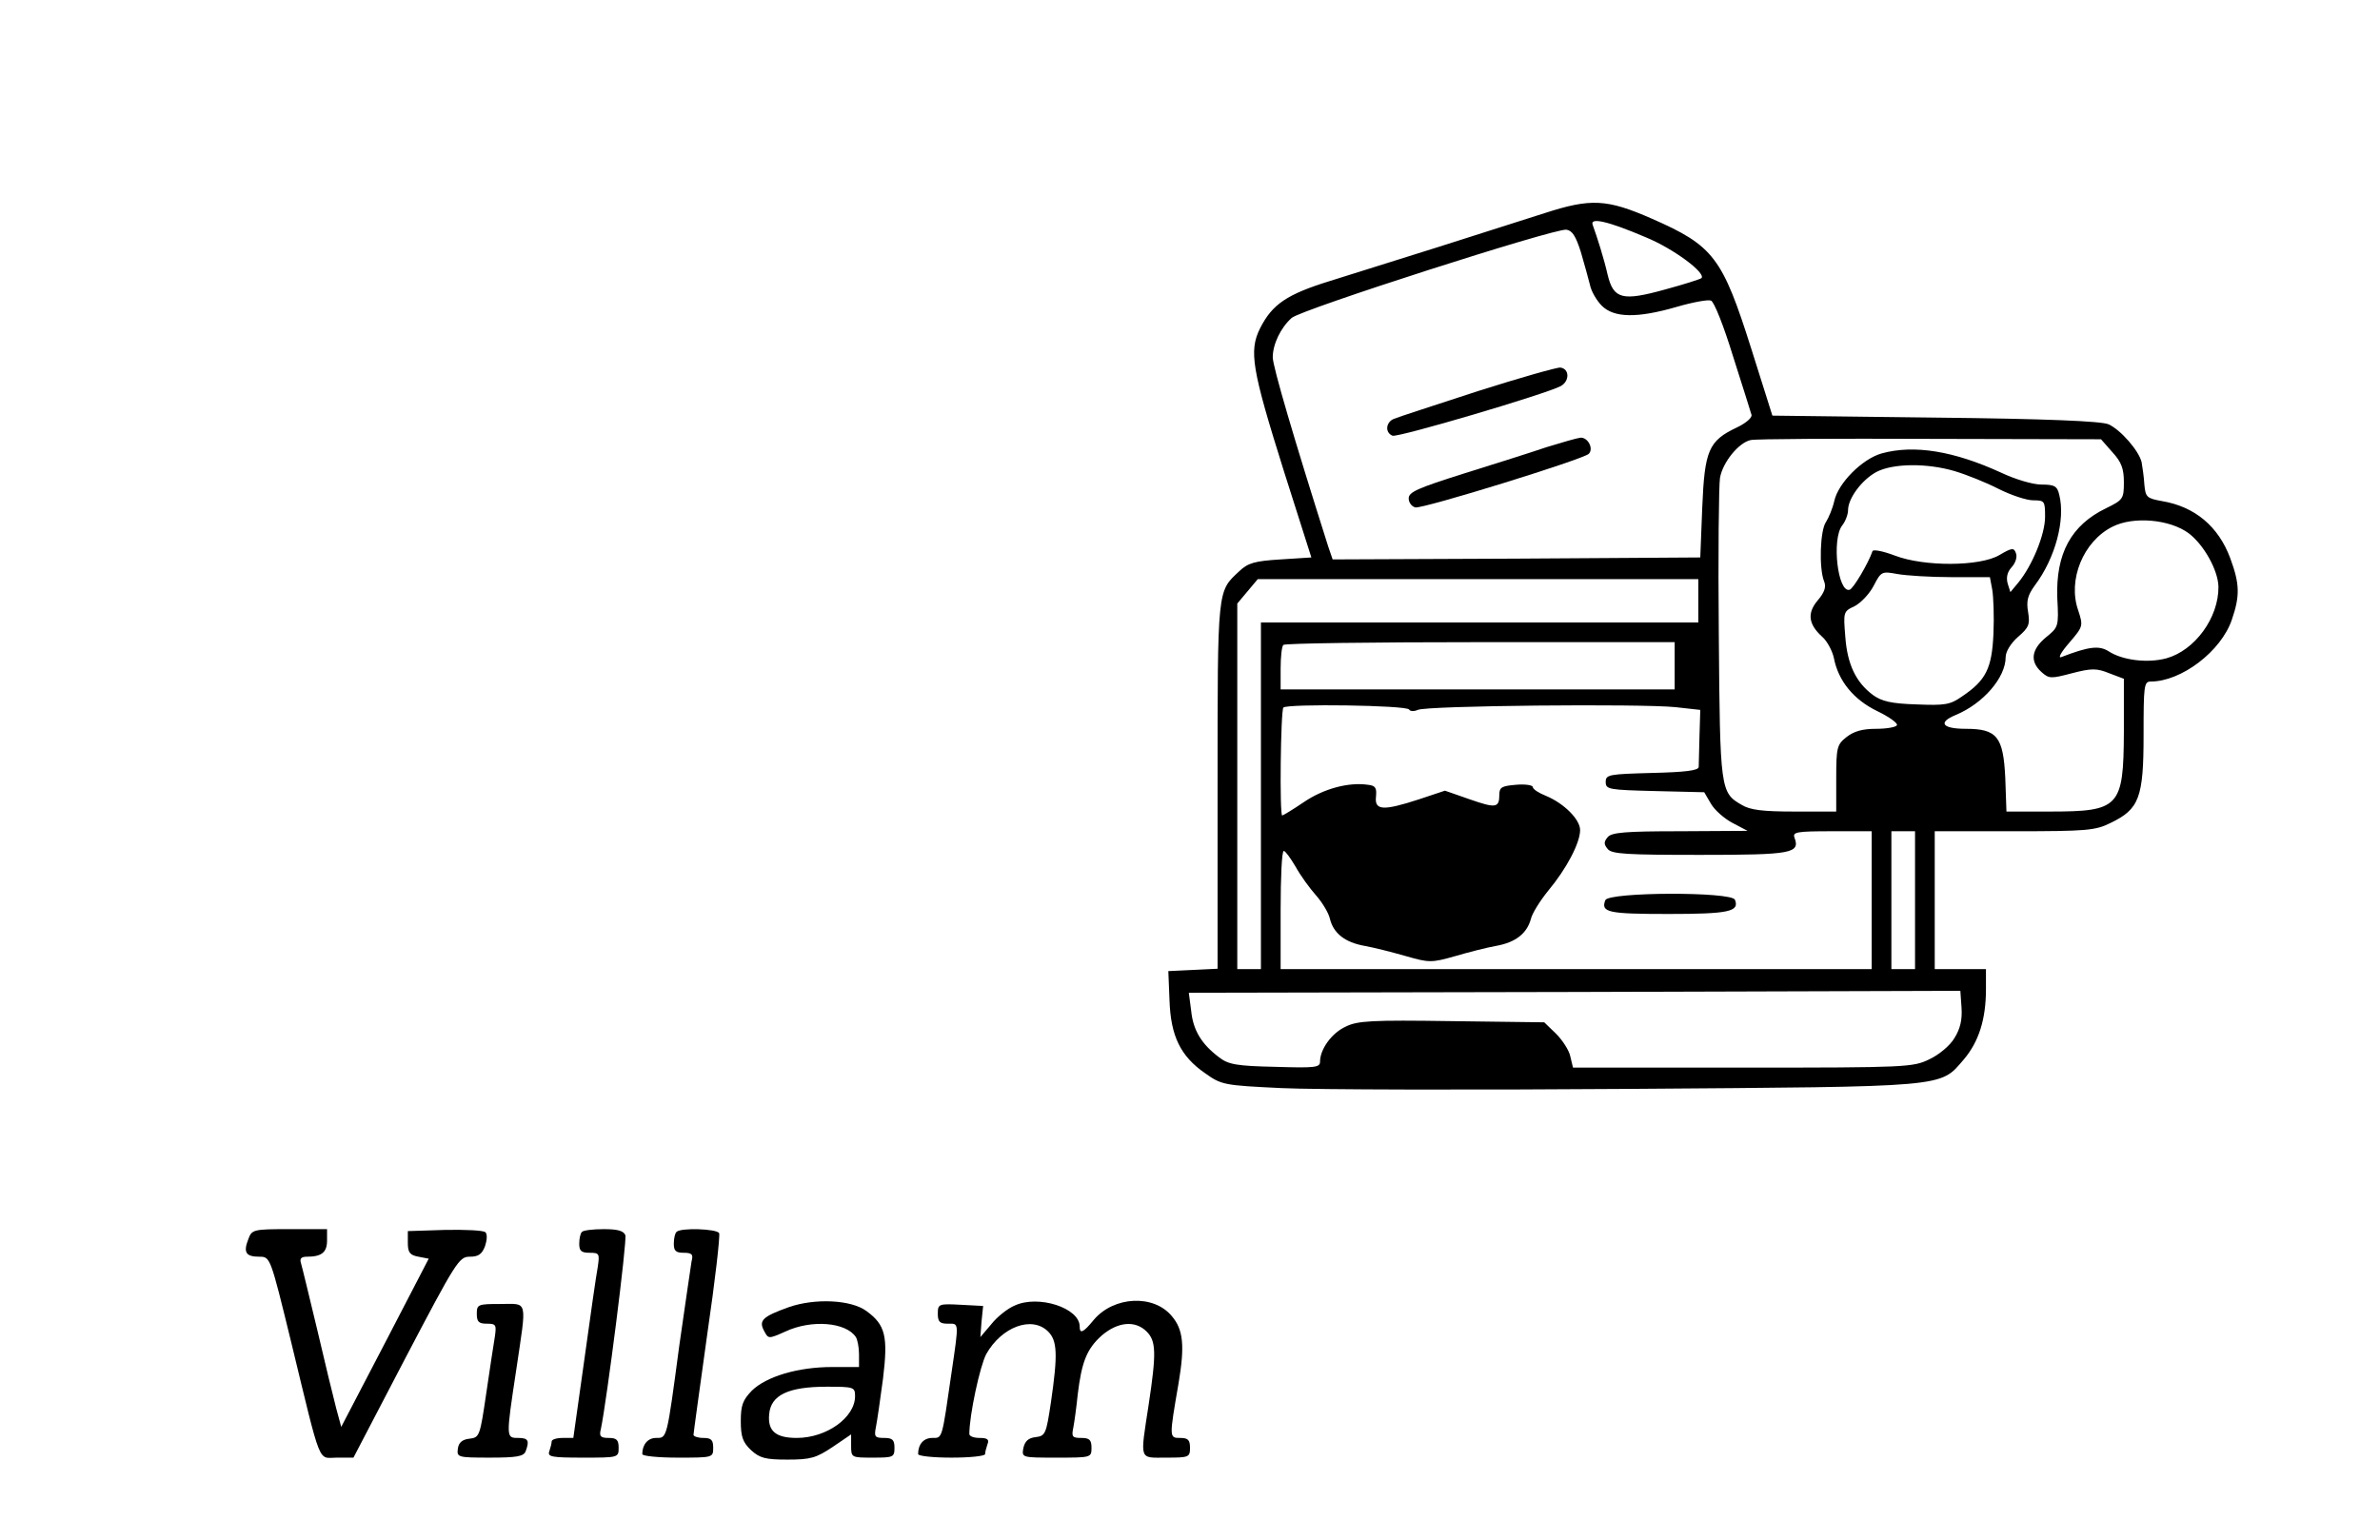 <?xml version="1.0" standalone="no"?>
<!DOCTYPE svg PUBLIC "-//W3C//DTD SVG 20010904//EN"
 "http://www.w3.org/TR/2001/REC-SVG-20010904/DTD/svg10.dtd">
<svg version="1.0" xmlns="http://www.w3.org/2000/svg"
 width="604pt" height="391pt" viewBox="0 0 604 391"
 preserveAspectRatio="xMidYMid meet">
<g transform="translate(0,391) scale(0.1,-0.1)"
fill="#000000" stroke="none">
<path d="M3920 3369 c-52 -17 -174 -55 -270 -86 -96 -30 -220 -69 -274 -86
-110 -34 -147 -59 -178 -120 -29 -58 -21 -104 60 -362 l70 -220 -78 -5 c-66
-4 -83 -9 -105 -30 -56 -52 -55 -41 -55 -544 l0 -465 -62 -3 -63 -3 3 -74 c3
-91 28 -142 90 -185 42 -30 48 -31 195 -38 84 -4 481 -5 882 -2 815 6 787 3
849 75 38 45 56 102 56 178 l0 51 -65 0 -65 0 0 175 0 175 202 0 c184 0 206 2
244 21 73 35 84 64 84 223 0 125 1 136 18 136 78 0 179 77 206 157 21 61 20
91 -4 156 -30 81 -90 131 -173 145 -39 7 -42 10 -45 42 -1 19 -5 45 -7 57 -7
29 -53 82 -84 96 -18 8 -157 14 -440 17 l-413 5 -53 168 c-74 234 -96 263
-253 332 -114 50 -155 52 -272 14z m256 -61 c71 -29 154 -91 142 -104 -4 -3
-45 -16 -93 -29 -108 -30 -130 -24 -145 37 -9 40 -26 94 -38 127 -8 20 38 10
134 -31z m-164 -38 c9 -30 19 -68 23 -83 3 -16 17 -40 30 -53 31 -31 90 -32
190 -3 41 12 80 19 87 16 8 -2 33 -66 56 -141 24 -75 45 -142 47 -149 2 -7
-14 -21 -37 -32 -72 -34 -82 -58 -88 -203 l-5 -127 -467 -3 -466 -2 -11 32
c-87 274 -141 458 -141 481 0 33 20 75 48 100 23 21 665 227 697 224 15 -2 24
-16 37 -57z m1349 -508 c23 -25 29 -42 29 -76 0 -42 -2 -45 -45 -66 -89 -43
-128 -115 -124 -228 4 -73 3 -74 -29 -100 -37 -31 -41 -61 -11 -88 19 -17 24
-17 77 -3 50 13 63 13 95 0 l37 -14 0 -136 c-1 -190 -11 -201 -188 -201 l-110
0 -3 86 c-5 104 -21 124 -100 124 -60 0 -72 16 -26 35 70 29 127 95 127 147 0
14 13 35 31 51 28 24 31 32 26 63 -5 29 -1 43 17 68 52 69 78 167 62 230 -5
22 -12 26 -45 26 -22 0 -66 13 -102 30 -120 55 -221 72 -304 49 -49 -14 -110
-75 -120 -121 -4 -18 -14 -42 -21 -53 -15 -21 -18 -117 -5 -150 6 -14 2 -28
-16 -49 -27 -32 -24 -60 11 -92 13 -11 26 -36 30 -54 11 -58 50 -106 110 -135
31 -15 53 -31 50 -36 -3 -5 -27 -9 -53 -9 -34 0 -56 -6 -75 -21 -24 -19 -26
-26 -26 -105 l0 -84 -106 0 c-81 0 -113 4 -134 17 -54 31 -55 38 -58 433 -2
201 0 379 3 397 7 40 48 90 78 96 12 3 217 4 455 3 l434 -1 29 -33z m-400 -48
c30 -9 80 -29 111 -45 32 -16 71 -29 88 -29 29 0 30 -2 30 -42 0 -44 -32 -123
-68 -167 l-20 -24 -7 22 c-4 15 -1 29 10 41 10 11 15 26 11 36 -5 14 -10 14
-42 -5 -49 -29 -191 -30 -266 -1 -29 11 -54 16 -56 11 -10 -30 -49 -96 -58
-98 -30 -9 -46 128 -19 163 8 10 15 28 15 39 0 30 35 77 72 97 42 22 128 23
199 2z m594 -158 c39 -30 74 -94 75 -135 1 -79 -60 -162 -132 -182 -48 -13
-112 -5 -147 18 -24 15 -50 12 -120 -15 -9 -3 0 13 20 36 36 42 36 43 23 83
-27 77 13 175 87 212 53 27 146 19 194 -17z m-602 -111 l97 0 6 -32 c3 -18 5
-68 3 -112 -4 -88 -19 -118 -80 -159 -30 -21 -43 -23 -116 -20 -64 2 -88 8
-110 24 -43 32 -65 78 -70 148 -5 62 -5 64 23 77 16 8 38 31 49 52 19 37 21
37 60 30 22 -4 84 -8 138 -8z m-643 -60 l0 -55 -555 0 -555 0 0 -440 0 -440
-30 0 -30 0 0 464 0 464 26 31 26 31 559 0 559 0 0 -55z m-60 -165 l0 -60
-500 0 -500 0 0 53 c0 30 3 57 7 60 3 4 228 7 500 7 l493 0 0 -60z m-674 -111
c3 -5 13 -5 22 -1 21 11 567 16 654 7 l63 -7 -2 -66 c-1 -37 -2 -72 -2 -79 -1
-9 -35 -13 -118 -15 -110 -3 -118 -4 -118 -23 0 -19 8 -20 125 -23 l125 -3 17
-29 c9 -16 34 -38 55 -49 l38 -20 -171 -1 c-140 0 -174 -3 -184 -15 -10 -12
-10 -18 0 -30 10 -13 49 -15 235 -15 233 0 254 4 239 44 -5 14 6 16 95 16
l101 0 0 -175 0 -175 -750 0 -750 0 0 150 c0 83 3 150 8 150 4 0 17 -18 30
-40 12 -22 36 -55 52 -73 16 -18 32 -45 35 -59 9 -37 38 -60 88 -69 23 -4 70
-16 105 -26 59 -17 65 -17 125 0 34 10 81 22 104 26 50 9 78 32 88 68 3 14 23
46 44 72 46 55 81 121 81 154 0 27 -41 68 -87 87 -18 7 -33 17 -33 22 0 5 -19
8 -42 6 -36 -3 -43 -6 -43 -25 0 -34 -9 -35 -75 -12 l-63 22 -66 -22 c-92 -30
-113 -28 -109 7 2 22 -1 28 -21 30 -49 7 -112 -10 -162 -44 -28 -19 -53 -34
-55 -34 -7 0 -4 266 3 274 10 10 312 6 319 -5z m1284 -484 l0 -175 -30 0 -30
0 0 175 0 175 30 0 30 0 0 -175z m100 -350 c-11 -19 -40 -43 -64 -54 -41 -20
-58 -21 -473 -21 l-431 0 -7 29 c-3 15 -20 41 -36 57 l-30 29 -235 3 c-203 3
-239 1 -269 -14 -35 -16 -65 -57 -65 -89 0 -15 -14 -16 -114 -13 -97 2 -119 6
-142 24 -44 33 -66 68 -71 118 l-6 46 979 2 979 3 3 -43 c2 -30 -3 -53 -18
-77z"/>
<path d="M3750 2917 c-107 -35 -203 -66 -212 -70 -21 -8 -24 -35 -4 -43 14 -5
387 105 427 126 23 13 22 44 -1 47 -8 1 -103 -26 -210 -60z"/>
<path d="M3925 2775 c-38 -13 -133 -43 -210 -67 -117 -37 -140 -47 -140 -63 0
-11 8 -21 17 -23 19 -4 426 122 440 136 13 13 -2 42 -21 41 -9 -1 -47 -12 -86
-24z"/>
<path d="M4074 1625 c-12 -31 7 -35 160 -35 153 0 181 6 169 36 -8 21 -321 20
-329 -1z"/>
<path d="M630 764 c-13 -33 -6 -44 28 -44 28 0 28 0 81 -217 78 -322 67 -293
116 -293 l42 0 133 255 c127 242 135 255 162 255 22 0 31 6 39 27 5 15 6 30 1
35 -5 5 -51 7 -103 6 l-94 -3 0 -30 c0 -24 5 -31 27 -35 l26 -5 -111 -214
-111 -213 -13 48 c-7 27 -29 117 -48 199 -20 83 -38 158 -41 168 -4 12 0 17
15 17 37 0 51 11 51 41 l0 29 -95 0 c-93 0 -96 -1 -105 -26z"/>
<path d="M1477 783 c-4 -3 -7 -17 -7 -30 0 -18 5 -23 26 -23 25 0 26 -2 21
-36 -4 -21 -19 -126 -34 -235 l-28 -199 -27 0 c-16 0 -28 -4 -28 -9 0 -5 -3
-16 -6 -25 -5 -14 6 -16 85 -16 90 0 91 0 91 25 0 20 -5 25 -25 25 -21 0 -25
4 -20 23 15 72 67 479 62 492 -5 11 -20 15 -55 15 -27 0 -52 -3 -55 -7z"/>
<path d="M1717 783 c-4 -3 -7 -17 -7 -30 0 -18 5 -23 25 -23 21 0 25 -4 20
-22 -2 -13 -16 -108 -31 -213 -32 -240 -31 -235 -59 -235 -21 0 -35 -17 -35
-41 0 -5 41 -9 90 -9 89 0 90 0 90 25 0 20 -5 25 -25 25 -14 0 -25 4 -25 8 0
4 16 119 35 256 20 136 33 251 30 256 -7 11 -98 14 -108 3z"/>
<path d="M2002 592 c-67 -24 -77 -34 -63 -60 11 -21 11 -21 54 -2 66 31 154
24 179 -14 4 -6 8 -26 8 -43 l0 -33 -68 0 c-87 0 -167 -24 -204 -60 -23 -24
-28 -37 -28 -77 0 -40 5 -54 26 -74 22 -20 36 -24 92 -24 59 0 73 4 115 32
l47 32 0 -29 c0 -30 1 -30 55 -30 52 0 55 1 55 25 0 20 -5 25 -26 25 -24 0
-26 3 -21 28 3 15 11 70 18 123 13 107 6 136 -42 171 -39 29 -131 33 -197 10z
m168 -226 c0 -54 -72 -106 -148 -106 -54 0 -74 18 -70 60 4 49 49 70 146 70
69 0 72 -1 72 -24z"/>
<path d="M2575 596 c-17 -7 -44 -28 -59 -47 l-28 -33 3 40 4 39 -57 3 c-56 3
-58 2 -58 -23 0 -20 5 -25 25 -25 29 0 29 7 10 -123 -25 -173 -23 -167 -49
-167 -22 0 -36 -16 -36 -41 0 -5 38 -9 85 -9 47 0 85 4 85 9 0 5 3 16 6 25 5
12 0 16 -20 16 -14 0 -26 4 -26 10 0 48 27 173 43 203 39 69 116 98 157 57 23
-23 25 -57 7 -180 -12 -80 -14 -85 -39 -88 -18 -2 -27 -10 -31 -28 -4 -24 -4
-24 84 -24 88 0 89 0 89 25 0 20 -5 25 -26 25 -23 0 -25 3 -20 27 3 16 8 53
11 83 10 83 23 116 61 150 41 35 85 39 114 10 24 -24 25 -54 5 -186 -22 -144
-25 -134 45 -134 57 0 60 1 60 25 0 20 -5 25 -25 25 -28 0 -28 0 -4 139 16 95
12 136 -17 170 -46 56 -147 51 -198 -9 -27 -33 -36 -37 -36 -17 0 47 -105 81
-165 53z"/>
<path d="M1210 575 c0 -20 5 -25 25 -25 24 0 25 -3 21 -32 -3 -18 -13 -83 -22
-145 -16 -109 -17 -112 -43 -115 -18 -2 -27 -10 -29 -25 -3 -22 -1 -23 81 -23
68 0 86 3 91 16 10 27 7 34 -19 34 -31 0 -31 0 -5 172 27 183 31 168 -40 168
-57 0 -60 -1 -60 -25z"/>
</g>
</svg>

